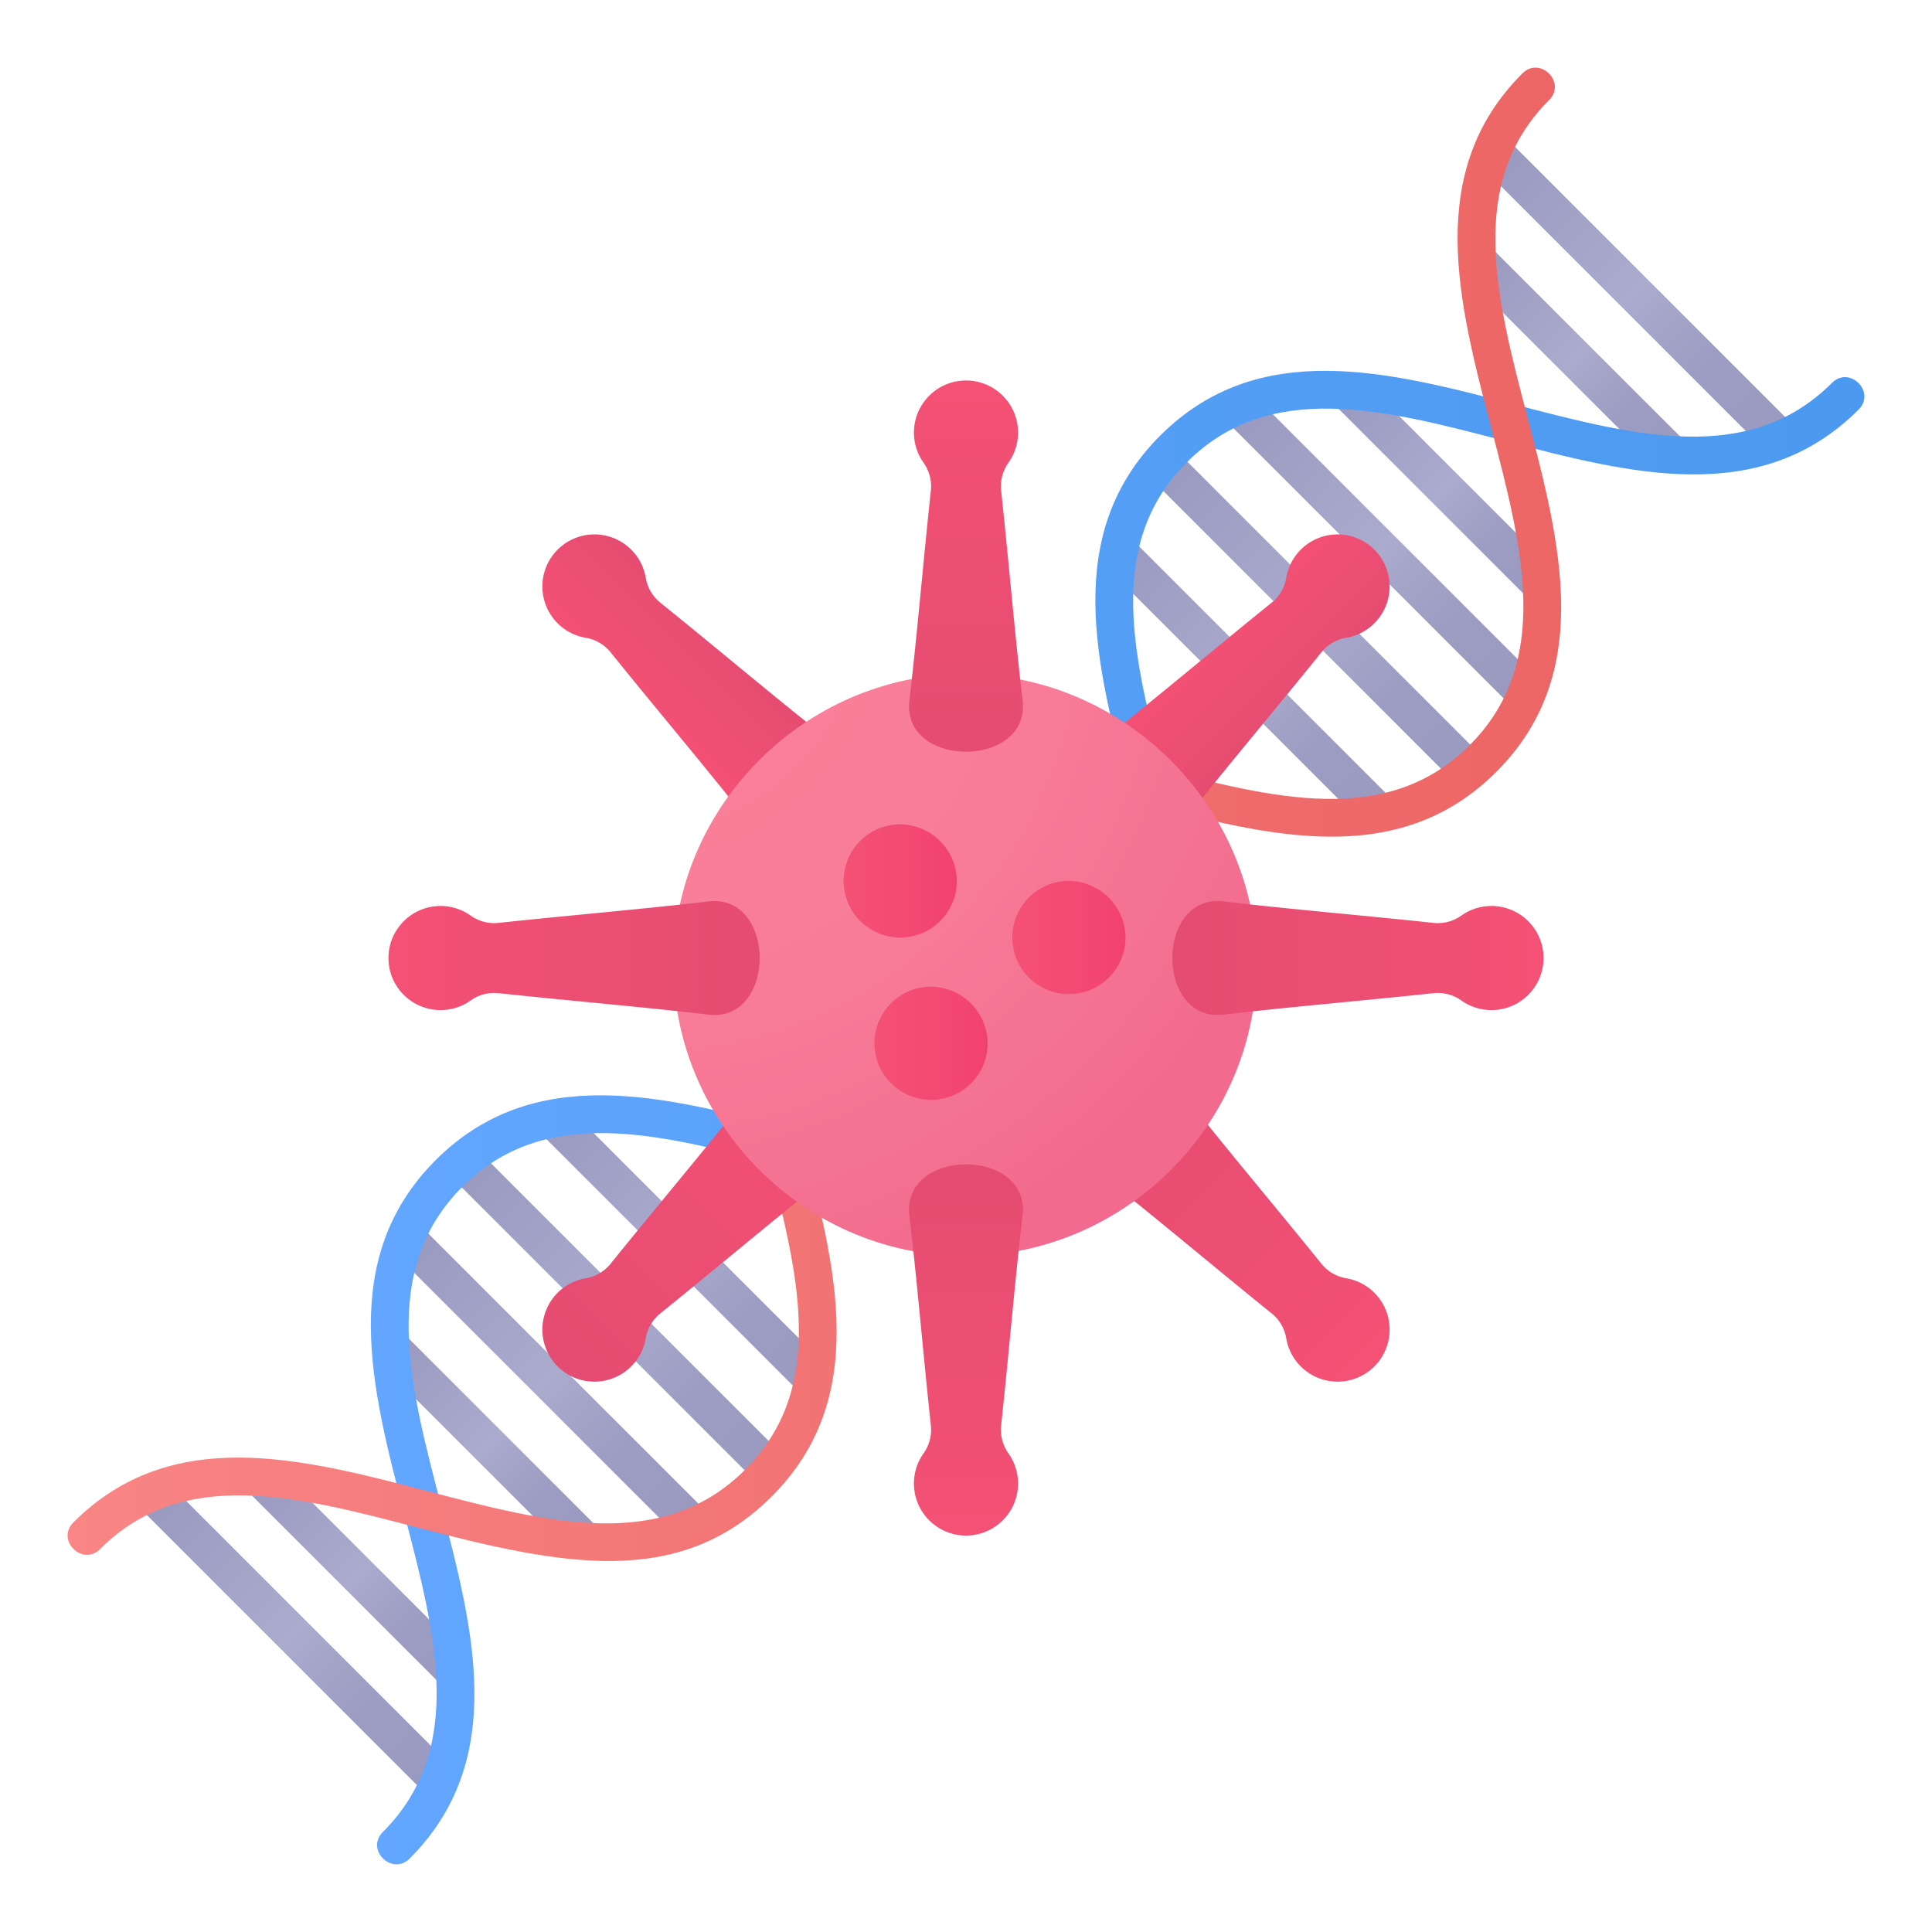 <?xml version="1.0" ?><svg viewBox="0 0 512 512" xmlns="http://www.w3.org/2000/svg" xmlns:xlink="http://www.w3.org/1999/xlink"><defs><style>.cls-1{fill:url(#linear-gradient);}.cls-2{fill:url(#linear-gradient-2);}.cls-3{fill:url(#linear-gradient-3);}.cls-4{fill:url(#linear-gradient-4);}.cls-5{fill:url(#linear-gradient-5);}.cls-6{fill:url(#linear-gradient-6);}.cls-7{fill:url(#linear-gradient-7);}.cls-8{fill:url(#linear-gradient-8);}.cls-9{fill:url(#linear-gradient-9);}.cls-10{fill:url(#linear-gradient-10);}.cls-11{fill:url(#linear-gradient-11);}.cls-12{fill:url(#linear-gradient-12);}.cls-13{fill:url(#linear-gradient-13);}.cls-14{fill:url(#linear-gradient-14);}.cls-15{fill:url(#linear-gradient-15);}.cls-16{fill:url(#linear-gradient-16);}.cls-17{fill:url(#linear-gradient-17);}.cls-18{fill:url(#linear-gradient-18);}.cls-19{fill:url(#radial-gradient);}.cls-20{fill:url(#linear-gradient-19);}.cls-21{fill:url(#linear-gradient-20);}.cls-22{fill:url(#linear-gradient-21);}.cls-23{fill:url(#linear-gradient-22);}.cls-24{fill:url(#linear-gradient-23);}.cls-25{fill:url(#linear-gradient-24);}.cls-26{fill:url(#linear-gradient-25);}</style><linearGradient gradientTransform="translate(329.652 71.704) rotate(45)" gradientUnits="userSpaceOnUse" id="linear-gradient" x1="41.388" x2="115.155" y1="396.894" y2="470.661"><stop offset="0.006" stop-color="#9a9ac1"/><stop offset="0.497" stop-color="#ababce"/><stop offset="0.551" stop-color="#a7a7cb"/><stop offset="0.747" stop-color="#9d9dc3"/><stop offset="1" stop-color="#9a9ac1"/></linearGradient><linearGradient gradientTransform="translate(323.255 55.024) rotate(45)" id="linear-gradient-2" x1="69.02" x2="121.397" xlink:href="#linear-gradient" y1="391.523" y2="443.901"/><linearGradient gradientTransform="translate(182.397 -283.802) rotate(45)" id="linear-gradient-3" x1="396.894" x2="470.661" xlink:href="#linear-gradient" y1="41.388" y2="115.155"/><linearGradient gradientTransform="translate(189.666 -267.48) rotate(45)" id="linear-gradient-4" x1="391.523" x2="443.901" xlink:href="#linear-gradient" y1="69.02" y2="121.397"/><linearGradient gradientTransform="translate(210.365 -216.28) rotate(45)" id="linear-gradient-5" x1="329.372" x2="403.139" xlink:href="#linear-gradient" y1="108.91" y2="182.677"/><linearGradient gradientTransform="translate(224.958 -181.055) rotate(45)" id="linear-gradient-6" x1="296.46" x2="365.603" xlink:href="#linear-gradient" y1="146.449" y2="215.592"/><linearGradient gradientTransform="translate(203.966 -232.961) rotate(45)" id="linear-gradient-7" x1="357.003" x2="409.381" xlink:href="#linear-gradient" y1="103.54" y2="155.917"/><linearGradient gradientTransform="translate(218.276 -198.922) rotate(45)" id="linear-gradient-8" x1="309.004" x2="389.512" xlink:href="#linear-gradient" y1="123.768" y2="204.276"/><linearGradient gradientTransform="translate(301.683 4.182) rotate(45)" id="linear-gradient-9" x1="108.91" x2="182.677" xlink:href="#linear-gradient" y1="329.372" y2="403.139"/><linearGradient gradientTransform="translate(287.094 -31.044) rotate(45)" id="linear-gradient-10" x1="146.449" x2="215.592" xlink:href="#linear-gradient" y1="296.46" y2="365.603"/><linearGradient gradientTransform="translate(308.954 20.503) rotate(45)" id="linear-gradient-11" x1="103.54" x2="155.917" xlink:href="#linear-gradient" y1="357.003" y2="409.381"/><linearGradient gradientTransform="translate(295.004 -13.686) rotate(45)" id="linear-gradient-12" x1="123.768" x2="204.276" xlink:href="#linear-gradient" y1="309.004" y2="389.512"/><linearGradient gradientUnits="userSpaceOnUse" id="linear-gradient-13" x1="98.278" x2="494.084" y1="296.169" y2="296.169"><stop offset="0" stop-color="#62a6ff"/><stop offset="0.454" stop-color="#559ff6"/><stop offset="1" stop-color="#4b9aef"/></linearGradient><linearGradient gradientUnits="userSpaceOnUse" id="linear-gradient-14" x1="17.916" x2="413.722" y1="215.802" y2="215.802"><stop offset="0" stop-color="#f98585"/><stop offset="0.566" stop-color="#f17171"/><stop offset="1" stop-color="#ed6666"/></linearGradient><linearGradient gradientUnits="userSpaceOnUse" id="linear-gradient-15" x1="171.876" x2="193.232" y1="191.122" y2="169.766"><stop offset="0" stop-color="#f45175"/><stop offset="0.108" stop-color="#f25074"/><stop offset="1" stop-color="#e54c71"/></linearGradient><linearGradient id="linear-gradient-16" x1="217.333" x2="147.774" xlink:href="#linear-gradient-15" y1="292.557" y2="362.115"/><linearGradient id="linear-gradient-17" x1="364.226" x2="294.667" xlink:href="#linear-gradient-15" y1="362.115" y2="292.556"/><linearGradient id="linear-gradient-18" x1="318.768" x2="340.124" xlink:href="#linear-gradient-15" y1="169.766" y2="191.121"/><radialGradient cx="169.556" cy="161.876" gradientUnits="userSpaceOnUse" id="radial-gradient" r="186.563"><stop offset="0.227" stop-color="#f9809a"/><stop offset="0.563" stop-color="#f87c98"/><stop offset="0.918" stop-color="#f36f90"/><stop offset="1" stop-color="#f26b8e"/></radialGradient><linearGradient id="linear-gradient-19" x1="256" x2="256" xlink:href="#linear-gradient-15" y1="100.836" y2="199.207"/><linearGradient id="linear-gradient-20" x1="102.946" x2="201.317" xlink:href="#linear-gradient-15" y1="253.89" y2="253.89"/><linearGradient id="linear-gradient-21" x1="256" x2="256" xlink:href="#linear-gradient-15" y1="406.944" y2="308.573"/><linearGradient gradientUnits="userSpaceOnUse" id="linear-gradient-22" x1="310.683" x2="409.054" y1="253.89" y2="253.89"><stop offset="0" stop-color="#e54c71"/><stop offset="0.892" stop-color="#f25074"/><stop offset="1" stop-color="#f45175"/></linearGradient><linearGradient gradientUnits="userSpaceOnUse" id="linear-gradient-23" x1="268.207" x2="298.266" y1="248.45" y2="248.45"><stop offset="0" stop-color="#f45175"/><stop offset="0.592" stop-color="#f34973"/><stop offset="1" stop-color="#f24170"/></linearGradient><linearGradient id="linear-gradient-24" x1="223.504" x2="253.563" xlink:href="#linear-gradient-23" y1="233.454" y2="233.454"/><linearGradient id="linear-gradient-25" x1="231.676" x2="261.735" xlink:href="#linear-gradient-23" y1="276.478" y2="276.478"/></defs><title/><g id="Smooth-Virus"><g data-name="covid-19 coronavirus bacteria virus biology dna genetics medical" id="covid-19_coronavirus_bacteria_virus_biology_dna_genetics_medical-4"><rect class="cls-1" height="104.322" transform="translate(-283.802 182.397) rotate(-45)" width="10" x="73.271" y="381.616"/><rect class="cls-2" height="74.073" transform="translate(-267.482 189.669) rotate(-45)" width="10" x="90.208" y="380.676"/><rect class="cls-3" height="104.322" transform="translate(71.704 329.652) rotate(-45)" width="10" x="428.777" y="26.11"/><rect class="cls-4" height="74.073" transform="translate(55.022 323.251) rotate(-45)" width="10" x="412.712" y="58.172"/><rect class="cls-5" height="104.322" transform="translate(4.182 301.683) rotate(-45)" width="10" x="361.255" y="93.632"/><rect class="cls-6" height="97.783" transform="translate(-31.044 287.094) rotate(-45)" width="10" x="326.031" y="132.129"/><rect class="cls-7" height="74.073" transform="translate(20.503 308.954) rotate(-45)" width="10" x="378.192" y="92.692"/><rect class="cls-8" height="113.855" transform="translate(-13.686 295.004) rotate(-45)" width="10" x="344.258" y="107.094"/><rect class="cls-9" height="104.322" transform="translate(-216.28 210.365) rotate(-45)" width="10" x="140.793" y="314.094"/><rect class="cls-10" height="97.783" transform="translate(-181.055 224.958) rotate(-45)" width="10" x="176.021" y="282.14"/><rect class="cls-11" height="74.073" transform="translate(-232.961 203.966) rotate(-45)" width="10" x="124.728" y="346.156"/><rect class="cls-12" height="113.855" transform="translate(-198.922 218.276) rotate(-45)" width="10" x="159.022" y="292.331"/><path class="cls-13" d="M101.477,485.477c21.974-21.973,14.063-52.205,5.688-84.212-8.72-33.326-17.737-67.787,8.291-93.815s60.489-17.012,93.815-8.29c32.008,8.374,62.239,16.285,84.212-5.688s14.061-52.203,5.686-84.21c-8.721-33.326-17.739-67.786,8.289-93.813,26.026-26.025,60.486-17.008,93.811-8.287,32.006,8.376,62.238,16.289,84.209-5.684,4.676-4.673,11.752,2.39,7.071,7.071-26.027,26.027-60.486,17.008-93.812,8.287-32.004-8.376-62.236-16.288-84.208,5.684s-14.062,52.204-5.686,84.21c8.721,33.326,17.738,67.786-8.289,93.812-26.029,26.028-60.49,17.01-93.815,8.291-32.008-8.376-62.239-16.285-84.212,5.688s-14.063,52.205-5.688,84.212c8.72,33.326,17.737,67.787-8.29,93.815C103.926,497.167,96.744,490.209,101.477,485.477Z"/><path class="cls-14" d="M110.732,404.839c-32.006-8.376-62.238-16.288-84.209,5.684-4.676,4.673-11.752-2.39-7.071-7.071,26.028-26.026,60.487-17.008,93.812-8.287,32.006,8.377,62.237,16.288,84.208-5.684,21.973-21.972,14.062-52.204,5.686-84.21-8.721-33.326-17.738-67.786,8.289-93.812,26.028-26.029,60.489-17.011,93.815-8.291,32.008,8.376,62.239,16.286,84.212-5.688s14.063-52.205,5.688-84.212c-8.72-33.326-17.737-67.787,8.29-93.815,4.676-4.673,11.752,2.39,7.071,7.071-21.974,21.973-14.063,52.205-5.688,84.212,8.72,33.326,17.737,67.787-8.291,93.815s-60.49,17.011-93.815,8.29c-32.007-8.374-62.24-16.285-84.212,5.688s-14.061,52.203-5.686,84.21c8.721,33.326,17.739,67.786-8.289,93.813C179.899,421.197,148.828,414.809,110.732,404.839Z"/><path class="cls-15" d="M218.278,194.955c-12.576-9.869-29.6-24.233-43.371-35.31a10.787,10.787,0,0,1-3.787-6.614,13.797,13.797,0,1,0-15.984,15.978,10.802,10.802,0,0,1,6.621,3.788c11.076,13.771,25.44,30.794,35.309,43.37C208.4,230.612,232.706,206.278,218.278,194.955Z"/><path class="cls-16" d="M197.065,291.612c-9.869,12.576-24.233,29.6-35.31,43.371a10.787,10.787,0,0,1-6.614,3.787,13.797,13.797,0,1,0,15.978,15.984,10.801,10.801,0,0,1,3.789-6.621c13.771-11.076,30.794-25.44,43.37-35.309C232.722,301.489,208.388,277.184,197.065,291.612Z"/><path class="cls-17" d="M293.722,312.825c12.576,9.869,29.6,24.233,43.371,35.31a10.788,10.788,0,0,1,3.787,6.614,13.797,13.797,0,1,0,15.984-15.978,10.801,10.801,0,0,1-6.621-3.788c-11.076-13.771-25.44-30.794-35.309-43.37C303.6,277.168,279.294,301.502,293.722,312.825Z"/><path class="cls-18" d="M314.935,216.167c9.869-12.576,24.233-29.6,35.31-43.371a10.787,10.787,0,0,1,6.614-3.787,13.797,13.797,0,1,0-15.978-15.984,10.801,10.801,0,0,1-3.789,6.621c-13.771,11.076-30.794,25.44-43.37,35.309C279.278,206.29,303.612,230.596,314.935,216.167Z"/><path class="cls-19" d="M254.077,178.647c-40.558.855-74.609,34.231-75.579,75.243-1,42.297,33.526,78.381,76.25,78.938,42.277.551,77.627-33.882,78.266-75.915C333.676,213.417,296.924,177.744,254.077,178.647Z"/><path class="cls-20" d="M271,185.543c-1.914-15.871-3.795-38.066-5.7-55.636a10.788,10.788,0,0,1,1.999-7.355,13.797,13.797,0,1,0-22.601-.005,10.801,10.801,0,0,1,2.003,7.36c-1.905,17.57-3.786,39.764-5.7,55.635C238.802,203.772,273.196,203.751,271,185.543Z"/><path class="cls-21" d="M187.653,238.89c-15.871,1.914-38.066,3.795-55.636,5.7a10.787,10.787,0,0,1-7.355-1.999,13.797,13.797,0,1,0-.004,22.601,10.801,10.801,0,0,1,7.36-2.003c17.57,1.905,39.764,3.786,55.635,5.7C205.882,271.088,205.862,236.694,187.653,238.89Z"/><path class="cls-22" d="M241,322.237c1.914,15.871,3.795,38.066,5.7,55.636a10.788,10.788,0,0,1-1.999,7.355,13.797,13.797,0,1,0,22.601.005,10.801,10.801,0,0,1-2.003-7.36c1.905-17.57,3.786-39.764,5.7-55.635C273.198,304.008,238.804,304.028,241,322.237Z"/><path class="cls-23" d="M324.347,268.89c15.871-1.914,38.066-3.795,55.636-5.7a10.787,10.787,0,0,1,7.355,1.999,13.797,13.797,0,1,0,.004-22.601,10.802,10.802,0,0,1-7.36,2.003c-17.57-1.905-39.764-3.786-55.635-5.7C306.118,236.692,306.139,271.085,324.347,268.89Z"/><path class="cls-24" d="M282.911,233.458A14.997,14.997,0,1,0,298.264,248.68,15.133,15.133,0,0,0,282.911,233.458Z"/><path class="cls-25" d="M238.208,218.461a14.997,14.997,0,1,0,15.353,15.223A15.133,15.133,0,0,0,238.208,218.461Z"/><path class="cls-26" d="M246.38,261.485a14.997,14.997,0,1,0,15.353,15.223A15.133,15.133,0,0,0,246.38,261.485Z"/></g></g></svg>